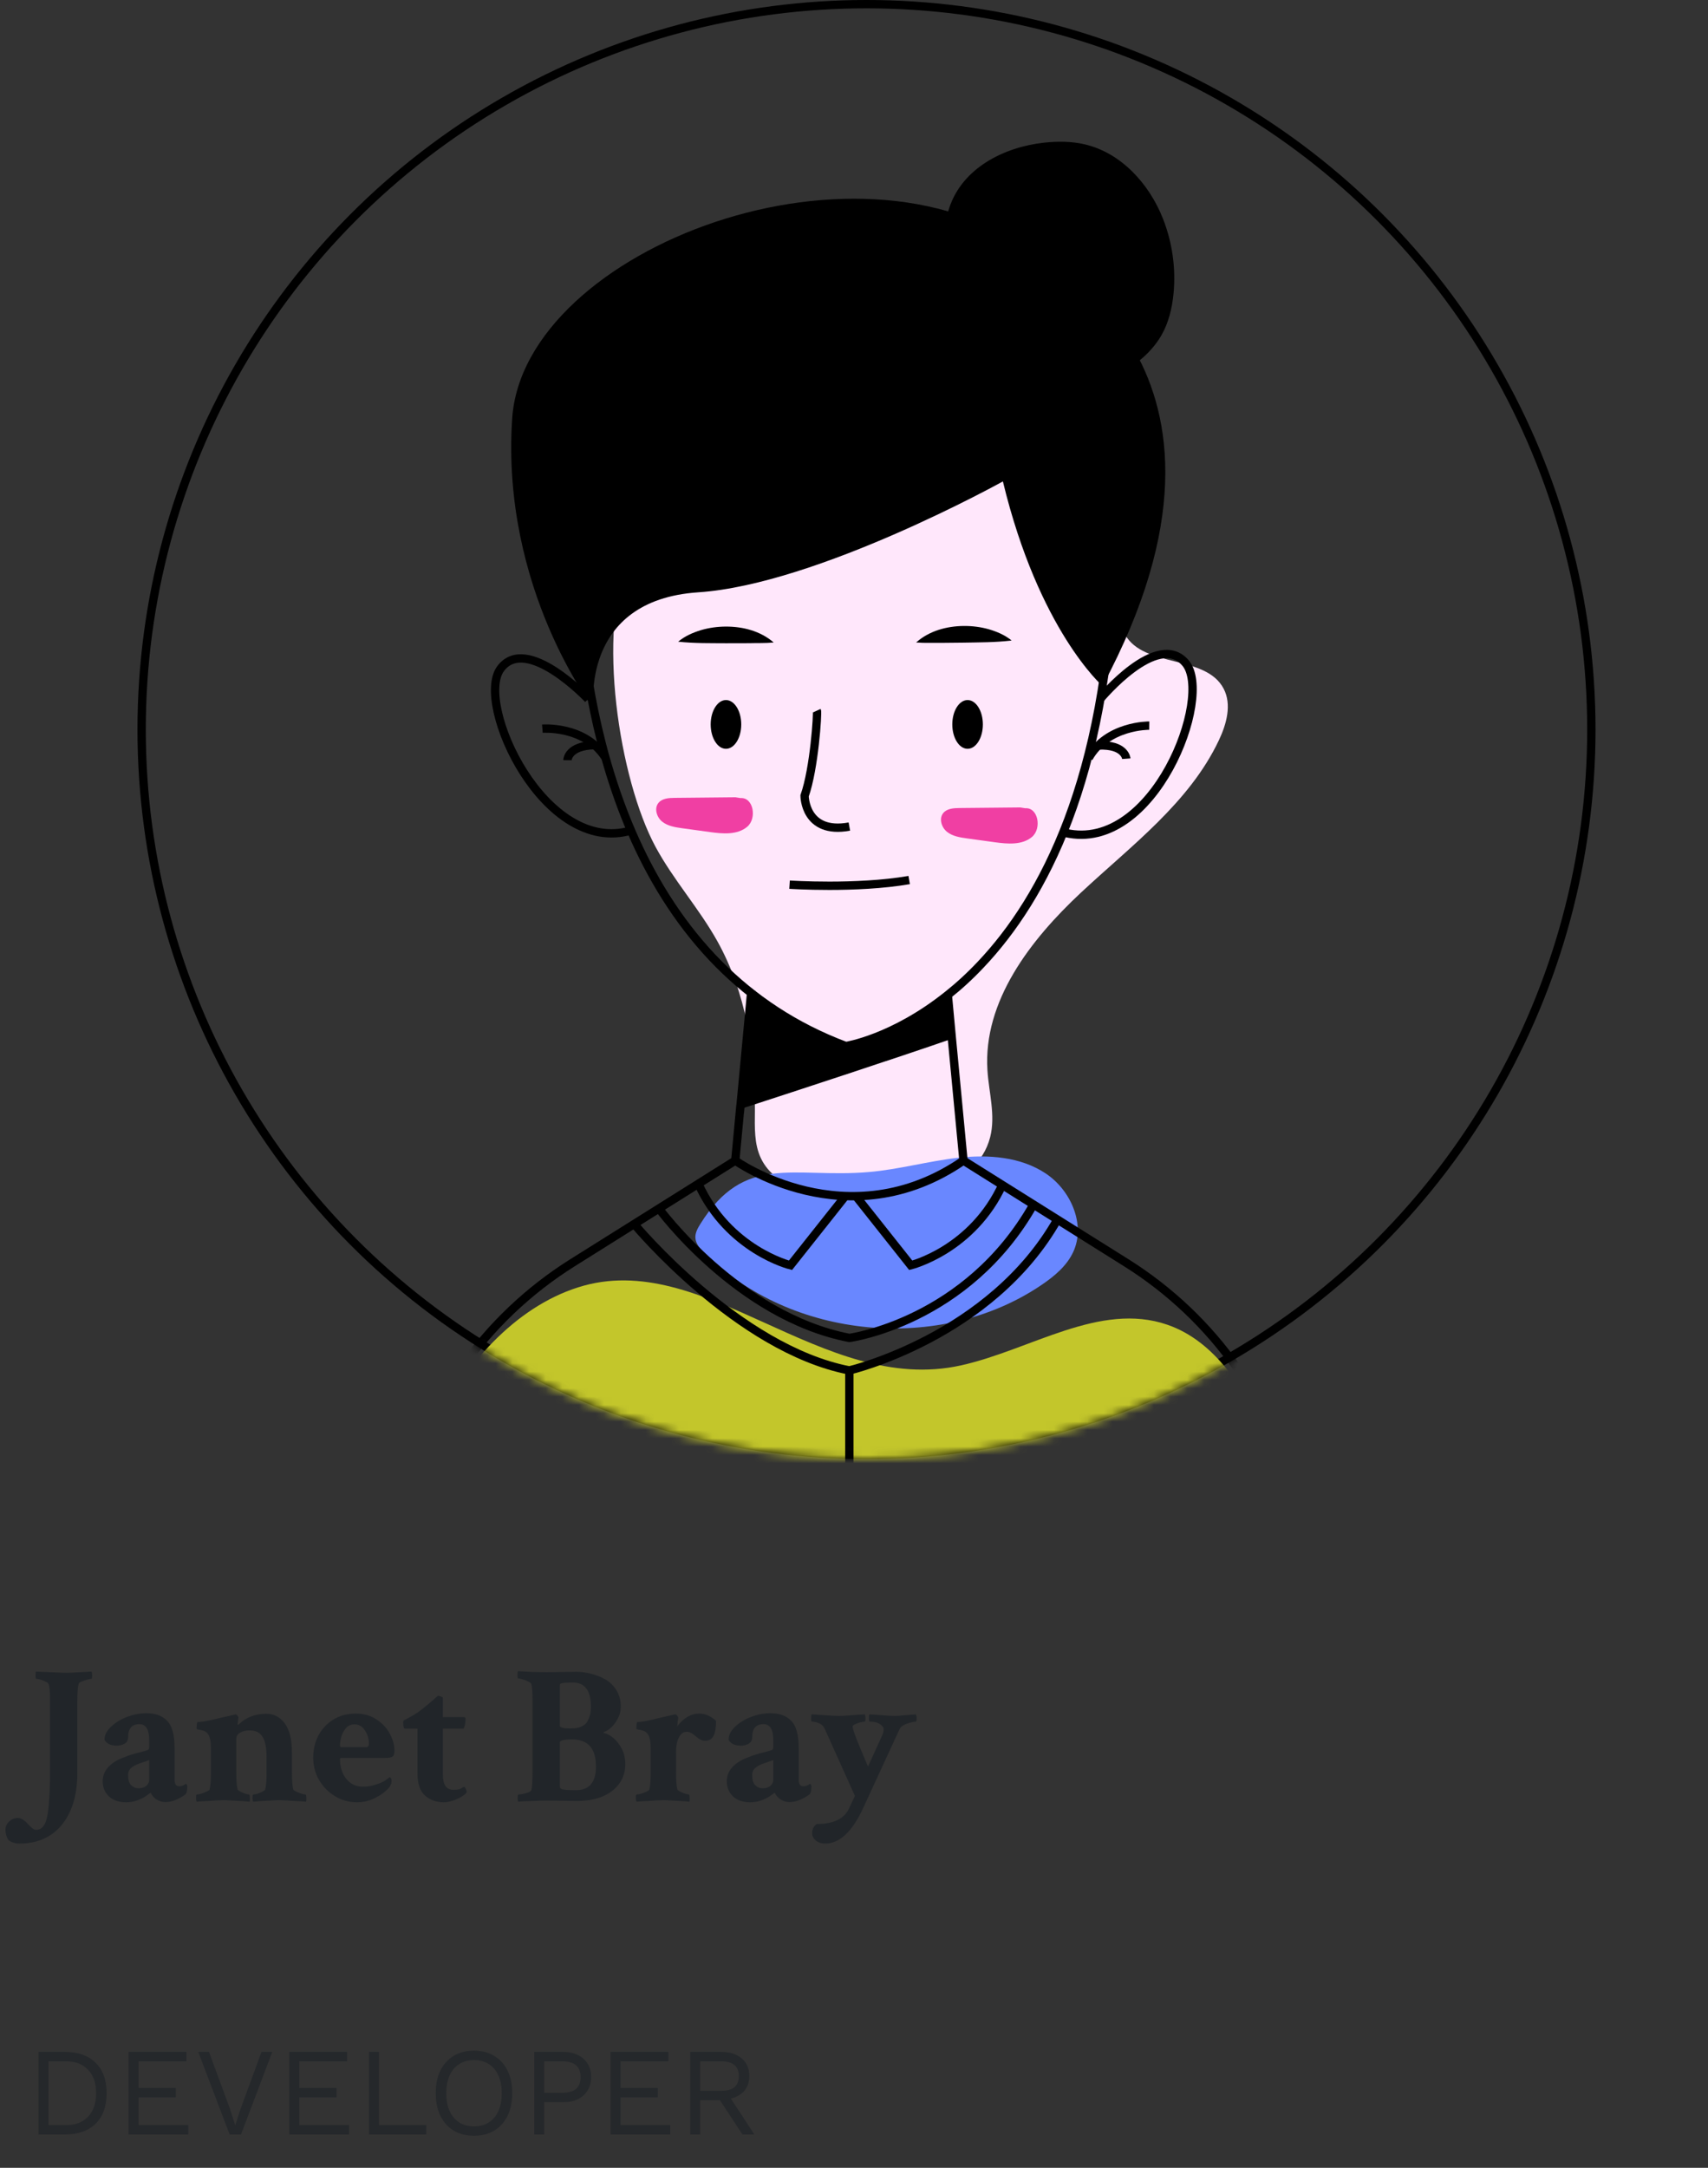 <svg width="205" height="260" viewBox="0 0 205 260" fill="none" xmlns="http://www.w3.org/2000/svg">
<rect x="0" y="0" width="205" height="260" fill="#333333" stroke="none"/>
<circle cx="104" cy="87.5" r="87" stroke="black"/>
<mask id="mask0_6_410" style="mask-type:alpha" maskUnits="userSpaceOnUse" x="16" y="0" width="176" height="175">
<circle cx="104" cy="87.5" r="87.5" fill="#D9D9D9"/>
</mask>
<g mask="url(#mask0_6_410)">
<path d="M78.676 101.562C80.825 105.541 83.908 108.95 86.108 112.901C89.532 119.044 90.667 126.24 90.604 133.273C90.587 135.196 90.503 137.209 91.339 138.942C93.132 142.658 98.044 143.328 102.167 143.507C108.735 143.792 117.221 142.748 118.846 136.378C119.511 133.769 118.686 131.042 118.515 128.356C117.991 120.082 123.658 112.737 129.717 107.08C135.777 101.422 142.753 96.272 146.297 88.777C147.215 86.835 147.863 84.496 146.864 82.595C144.702 78.478 137.309 80.15 135.024 76.099C134.339 74.884 134.313 73.426 134.154 72.04C132.729 59.656 119.233 51.447 106.774 51.844C97.253 52.148 79.779 57.147 75.496 66.808C71.554 75.699 74.326 93.503 78.676 101.562Z" fill="#FFE7FB"/>
<path d="M44.851 196.225C44.728 200.123 45.4 204.653 48.745 206.658C50.426 207.666 52.469 207.813 54.426 207.928C89.956 210.011 125.614 209.903 161.13 207.608C162.105 207.544 163.143 207.456 163.915 206.859C165.517 205.616 165.033 203.117 164.371 201.202C160.944 191.299 156.867 181.621 152.173 172.252C149.414 166.739 145.934 160.888 140.105 158.882C131.995 156.09 123.704 161.909 115.329 163.762C98.665 167.448 84.531 149.583 69.391 154.398C54.124 159.252 45.305 181.828 44.851 196.225Z" fill="#C3C62B"/>
<path d="M84.042 146.823C83.731 147.323 83.429 147.873 83.462 148.46C83.503 149.17 84.017 149.752 84.52 150.255C94.915 160.656 112.858 162.36 125.024 154.1C126.547 153.066 128.03 151.838 128.807 150.169C130.338 146.881 128.533 142.751 125.513 140.742C122.494 138.733 118.628 138.458 115.024 138.858C111.419 139.257 107.898 140.26 104.284 140.57C95.253 141.347 89.385 138.231 84.042 146.823Z" fill="#6987FF"/>
<path d="M88.271 95.622C85.839 95.646 83.409 95.67 80.978 95.694C80.279 95.7 79.487 95.749 79.039 96.286C78.488 96.946 78.814 98.021 79.489 98.554C80.163 99.087 81.059 99.223 81.912 99.34C83.007 99.491 84.103 99.642 85.199 99.793C86.743 100.006 88.495 100.162 89.685 99.156C90.876 98.151 90.429 95.601 88.875 95.719" fill="#F03FA3"/>
<path d="M122.452 96.841C120.021 96.865 117.59 96.889 115.159 96.912C114.461 96.919 113.668 96.969 113.22 97.505C112.669 98.165 112.996 99.239 113.669 99.773C114.344 100.307 115.241 100.443 116.092 100.56C117.188 100.71 118.284 100.861 119.379 101.012C120.924 101.225 122.676 101.382 123.867 100.375C125.057 99.369 124.61 96.819 123.055 96.938" fill="#F03FA3"/>
<path d="M81.397 76.963C82.21 76.281 83.162 75.874 84.129 75.576C85.105 75.289 86.121 75.152 87.138 75.149C89.159 75.147 91.272 75.677 92.862 77.058C91.8 77.16 90.865 77.11 89.918 77.142L87.141 77.149C85.29 77.131 83.463 77.177 81.397 76.963Z" fill="black"/>
<path d="M88.967 86.885C88.967 88.5 88.146 89.809 87.133 89.809C86.12 89.809 85.298 88.5 85.298 86.885C85.298 85.271 86.12 83.962 87.133 83.962C88.146 83.962 88.967 85.271 88.967 86.885Z" fill="black"/>
<path d="M121.42 76.822C119.356 77.062 117.531 77.037 115.678 77.076L112.903 77.104C111.956 77.082 111.019 77.145 109.959 77.055C111.53 75.655 113.637 75.099 115.658 75.077C116.676 75.068 117.692 75.193 118.67 75.468C119.643 75.754 120.6 76.15 121.42 76.822Z" fill="black"/>
<path d="M114.298 86.885C114.298 88.5 115.12 89.809 116.133 89.809C117.146 89.809 117.967 88.5 117.967 86.885C117.967 85.271 117.146 83.962 116.133 83.962C115.12 83.962 114.298 85.271 114.298 86.885Z" fill="black"/>
<path d="M98.047 85.23C98.163 85.481 97.733 92.183 96.569 95.448C96.569 95.448 96.569 100.117 101.943 99.136" stroke="black" stroke-miterlimit="10"/>
<path d="M94.766 106.104C94.766 106.104 102.764 106.643 109.122 105.549" stroke="black" stroke-miterlimit="10"/>
<path d="M43 204.009L48.03 180.879C50.68 168.689 58.13 158.089 68.7 151.458L88.25 139.198L88.83 133.019H88.84L90.15 119.099L90.18 118.799" stroke="black" stroke-miterlimit="10"/>
<path d="M160.89 204.009L155.86 180.879C153.21 168.689 145.76 158.089 135.19 151.458L115.64 139.198L114.25 124.589L113.76 119.328L113.74 119.158" stroke="black" stroke-miterlimit="10"/>
<path d="M69.231 67.679C69.671 68.429 68.671 97.958 86.311 115.679C90.331 119.708 95.32 123.139 101.52 125.458C101.52 125.458 107.18 124.599 113.76 119.328C115.06 118.299 116.39 117.089 117.72 115.679C125.28 107.698 132.82 93.349 133.67 67.679" stroke="black" stroke-miterlimit="10"/>
<path d="M70.594 83.85C70.594 83.85 63.188 76.009 60.078 80.203C56.966 84.399 65.352 102.715 75.79 99.594" stroke="black" stroke-miterlimit="10"/>
<path d="M65.1 87.394C65.1 87.394 70.129 86.991 72.613 90.795" stroke="black" stroke-miterlimit="10"/>
<path d="M68.108 91.172C68.108 91.172 68.122 89.441 71.359 89.37" stroke="black" stroke-miterlimit="10"/>
<path d="M132.038 83.85C132.038 83.85 138.914 75.539 142.294 79.522C145.672 83.504 138.506 102.331 127.886 99.901" stroke="black" stroke-miterlimit="10"/>
<path d="M137.94 87.029C137.94 87.029 132.896 86.957 130.667 90.916" stroke="black" stroke-miterlimit="10"/>
<path d="M135.184 90.996C135.184 90.996 135.057 89.27 131.823 89.412" stroke="black" stroke-miterlimit="10"/>
<path d="M88.247 139.195C88.247 139.195 101.701 148.804 115.639 139.195" stroke="black" stroke-miterlimit="10"/>
<path d="M101.45 143.466L94.876 151.753C94.876 151.753 87.43 149.929 83.815 141.975" stroke="black" stroke-miterlimit="10"/>
<path d="M102.736 143.466L109.309 151.753C109.309 151.753 116.755 149.929 120.37 141.975" stroke="black" stroke-miterlimit="10"/>
<path d="M79.079 144.945C79.079 144.945 88.526 157.868 101.943 160.467C101.943 160.467 116.062 158.579 124.043 144.466" stroke="black" stroke-miterlimit="10"/>
<path d="M76.165 146.864C76.165 146.864 88.526 161.766 101.943 164.364C101.943 164.364 118.931 160.378 126.912 146.265" stroke="black" stroke-miterlimit="10"/>
<path d="M101.943 164.364V204.011" stroke="black" stroke-miterlimit="10"/>
<path d="M120.371 57.74C120.371 57.74 98.101 70.094 83.816 71.04C69.532 71.987 71.259 84.996 71.259 84.996C71.259 84.996 60.1 70.582 61.475 50.175C62.851 29.767 104.097 14.175 124.633 30.913C124.633 30.913 152.982 43.672 132.329 82.276C132.329 82.276 124.693 75.626 120.371 57.74Z" fill="black"/>
<path d="M112.963 29.726C113.101 28.103 113.423 26.496 113.929 24.949C115.496 20.158 120.502 17.635 125.306 17.113C126.929 16.937 128.587 16.94 130.176 17.308C134.559 18.322 137.938 22.05 139.586 26.236C140.71 29.091 141.15 32.214 140.845 35.268C140.673 36.99 140.258 38.712 139.397 40.214C138.71 41.413 137.753 42.445 136.677 43.314C132.835 46.42 126.869 47.508 122.1 46.518C118.923 45.86 116.576 43.886 115.118 41.027C113.351 37.562 112.633 33.597 112.963 29.726Z" fill="black"/>
<path d="M114.251 124.589C108.301 126.658 96.411 130.559 88.841 133.019L90.151 119.099C93.401 121.649 97.161 123.828 101.521 125.458C101.521 125.458 107.181 124.599 113.761 119.328L114.251 124.589Z" fill="black"/>
</g>
<path d="M2.344 221.109C1.812 221.109 1.367 220.969 1.008 220.688C0.773 220.312 0.656 219.906 0.656 219.469C0.656 219.078 0.805 218.742 1.102 218.461C1.398 218.18 1.742 218.039 2.133 218.039C2.508 218.039 2.914 218.281 3.352 218.766C3.773 219.234 4.094 219.469 4.312 219.469C5.016 219.469 5.469 218.922 5.672 217.828C5.781 217.281 5.859 216.594 5.906 215.766C5.969 214.922 6 213.945 6 212.836V203.766C6 202.766 5.938 202.156 5.812 201.938C5.766 201.844 5.641 201.758 5.438 201.68C5.25 201.586 5.055 201.508 4.852 201.445C4.648 201.383 4.484 201.352 4.359 201.352C4.297 201.352 4.266 201.219 4.266 200.953C4.266 200.672 4.281 200.516 4.312 200.484L7.711 200.625C7.867 200.641 8.219 200.633 8.766 200.602C9.312 200.57 10.055 200.531 10.992 200.484C11.039 200.625 11.062 200.766 11.062 200.906C11.062 201.203 11.031 201.352 10.969 201.352C10.875 201.352 10.711 201.383 10.477 201.445C10.242 201.508 10.016 201.586 9.797 201.68C9.594 201.758 9.477 201.836 9.445 201.914C9.336 202.305 9.281 202.969 9.281 203.906V212.648C9.281 214.414 9 215.93 8.438 217.195C7.875 218.461 7.078 219.43 6.047 220.102C5.016 220.773 3.781 221.109 2.344 221.109ZM15.141 216.164C14.281 216.164 13.594 215.93 13.078 215.461C12.578 214.977 12.328 214.375 12.328 213.656C12.328 213.047 12.516 212.516 12.891 212.062C13.281 211.609 13.766 211.25 14.344 210.984C14.562 210.891 14.766 210.812 14.953 210.75C15.141 210.672 15.312 210.602 15.469 210.539C16.062 210.352 16.539 210.219 16.898 210.141C17.258 210.047 17.523 209.969 17.695 209.906C17.836 209.859 17.906 209.742 17.906 209.555V208.711C17.906 207.43 17.516 206.789 16.734 206.789C15.828 206.789 15.375 207.312 15.375 208.359C15.375 208.703 15.234 208.961 14.953 209.133C14.672 209.289 14.359 209.367 14.016 209.367C13.297 209.367 12.805 209.133 12.539 208.664C12.539 208.258 12.68 207.867 12.961 207.492C13.258 207.117 13.641 206.781 14.109 206.484C14.594 206.172 15.133 205.93 15.727 205.758C16.336 205.57 16.945 205.477 17.555 205.477C18.648 205.477 19.484 205.781 20.062 206.391C20.656 206.984 20.953 208.07 20.953 209.648V213.445C20.953 213.977 21.141 214.242 21.516 214.242C21.797 214.242 22.062 214.141 22.312 213.938C22.422 214 22.477 214.117 22.477 214.289C22.477 214.695 22.422 214.984 22.312 215.156C22.094 215.359 21.734 215.578 21.234 215.812C20.75 216.031 20.289 216.141 19.852 216.141C19.477 216.141 19.117 216.031 18.773 215.812C18.43 215.578 18.203 215.312 18.094 215.016C18.078 215.016 17.992 215.07 17.836 215.18C17.68 215.289 17.562 215.375 17.484 215.438C17.172 215.641 16.812 215.812 16.406 215.953C16 216.094 15.578 216.164 15.141 216.164ZM16.617 214.477C17.023 214.477 17.336 214.383 17.555 214.195C17.789 213.992 17.906 213.75 17.906 213.469V211.102L16.688 211.523C16.359 211.633 16.055 211.797 15.773 212.016C15.508 212.234 15.375 212.523 15.375 212.883C15.375 213.445 15.492 213.852 15.727 214.102C15.977 214.352 16.273 214.477 16.617 214.477ZM23.625 216.094C23.562 216.031 23.531 215.867 23.531 215.602C23.531 215.352 23.562 215.227 23.625 215.227C23.75 215.227 23.922 215.195 24.141 215.133C24.375 215.055 24.594 214.969 24.797 214.875C25.016 214.781 25.133 214.703 25.148 214.641C25.258 214.203 25.312 213.609 25.312 212.859V209.648C25.312 208.773 25.172 208.188 24.891 207.891C24.766 207.734 24.594 207.625 24.375 207.562C24.172 207.5 23.992 207.461 23.836 207.445C23.68 207.414 23.602 207.383 23.602 207.352C23.602 206.805 23.641 206.531 23.719 206.531C24.125 206.531 24.703 206.445 25.453 206.273C26.203 206.086 27.055 205.891 28.008 205.688L28.125 205.664C28.141 205.648 28.172 205.641 28.219 205.641L28.266 205.617C28.344 205.617 28.422 205.672 28.5 205.781C28.594 205.875 28.633 205.953 28.617 206.016L28.523 206.742C28.523 206.82 28.531 206.867 28.547 206.883C28.578 206.883 28.633 206.844 28.711 206.766C29.57 205.953 30.656 205.547 31.969 205.547C32.875 205.547 33.609 205.93 34.172 206.695C34.75 207.461 35.039 208.625 35.039 210.188V212.508C35.039 213.539 35.094 214.25 35.203 214.641C35.234 214.703 35.352 214.781 35.555 214.875C35.758 214.969 35.969 215.055 36.188 215.133C36.422 215.195 36.586 215.227 36.68 215.227C36.711 215.227 36.734 215.289 36.75 215.414C36.766 215.539 36.773 215.672 36.773 215.812C36.773 215.953 36.758 216.047 36.727 216.094C36.633 216.094 36.453 216.078 36.188 216.047C35.922 216.031 35.609 216.016 35.25 216C34.906 215.969 34.578 215.945 34.266 215.93C33.953 215.914 33.703 215.906 33.516 215.906C33.266 215.906 32.914 215.922 32.461 215.953C32.023 215.984 31.602 216.008 31.195 216.023C30.789 216.055 30.523 216.078 30.398 216.094C30.336 216.031 30.305 215.867 30.305 215.602C30.305 215.352 30.336 215.227 30.398 215.227C30.523 215.227 30.688 215.195 30.891 215.133C31.109 215.055 31.312 214.969 31.5 214.875C31.703 214.781 31.812 214.703 31.828 214.641C31.938 214.203 31.992 213.609 31.992 212.859V210.75C31.992 209.594 31.828 208.773 31.5 208.289C31.188 207.789 30.68 207.539 29.977 207.539C29.492 207.539 29.102 207.633 28.805 207.82C28.508 207.992 28.359 208.242 28.359 208.57V212.508C28.359 213.539 28.414 214.25 28.523 214.641C28.555 214.703 28.664 214.781 28.852 214.875C29.039 214.969 29.242 215.055 29.461 215.133C29.68 215.195 29.828 215.227 29.906 215.227C29.938 215.227 29.961 215.289 29.977 215.414C29.992 215.539 30 215.672 30 215.812C30 215.953 29.984 216.047 29.953 216.094C29.828 216.078 29.562 216.055 29.156 216.023C28.75 216.008 28.32 215.984 27.867 215.953C27.43 215.922 27.086 215.906 26.836 215.906C26.648 215.906 26.391 215.914 26.062 215.93C25.75 215.945 25.422 215.969 25.078 216C24.734 216.016 24.43 216.031 24.164 216.047C23.898 216.078 23.719 216.094 23.625 216.094ZM42.867 216.164C41.914 216.164 41.031 215.922 40.219 215.438C39.422 214.953 38.781 214.305 38.297 213.492C37.828 212.68 37.594 211.789 37.594 210.82C37.594 209.82 37.805 208.922 38.227 208.125C38.664 207.328 39.266 206.695 40.031 206.227C40.797 205.758 41.68 205.523 42.68 205.523C43.664 205.523 44.5 205.758 45.188 206.227C45.891 206.68 46.422 207.25 46.781 207.938C47.156 208.609 47.344 209.289 47.344 209.977C47.344 210.336 47.266 210.57 47.109 210.68C46.969 210.789 46.68 210.844 46.242 210.844H40.945C40.852 210.844 40.805 210.898 40.805 211.008C40.805 211.57 40.906 212.102 41.109 212.602C41.328 213.102 41.641 213.508 42.047 213.82C42.469 214.133 42.977 214.289 43.57 214.289C44.102 214.289 44.594 214.211 45.047 214.055C45.359 213.961 45.602 213.875 45.773 213.797C45.945 213.719 46.102 213.633 46.242 213.539C46.398 213.43 46.578 213.297 46.781 213.141C46.922 213.203 46.992 213.352 46.992 213.586C46.992 213.789 46.961 213.945 46.898 214.055C46.805 214.305 46.555 214.594 46.148 214.922C45.758 215.25 45.273 215.539 44.695 215.789C44.133 216.039 43.523 216.164 42.867 216.164ZM40.969 209.555H43.945C44.164 209.555 44.273 209.406 44.273 209.109C44.273 208.516 44.109 207.984 43.781 207.516C43.469 207.047 43.062 206.812 42.562 206.812C42.109 206.812 41.75 206.977 41.484 207.305C41.234 207.617 41.055 207.969 40.945 208.359C40.852 208.75 40.805 209.07 40.805 209.32C40.805 209.477 40.859 209.555 40.969 209.555ZM53.25 216.164C52.391 216.164 51.648 215.898 51.023 215.367C50.414 214.82 50.109 213.945 50.109 212.742V207.328H48.586C48.461 207.328 48.398 207.086 48.398 206.602C48.398 206.492 48.414 206.406 48.445 206.344C48.883 206.125 49.273 205.914 49.617 205.711C49.977 205.492 50.289 205.281 50.555 205.078C51.242 204.531 51.742 204.117 52.055 203.836C52.367 203.555 52.531 203.406 52.547 203.391C52.672 203.391 52.805 203.422 52.945 203.484C53.086 203.531 53.156 203.586 53.156 203.648V205.945H55.688C55.812 205.945 55.875 206.023 55.875 206.18C55.875 206.648 55.797 207.031 55.641 207.328H53.156V212.883C53.156 214.07 53.578 214.664 54.422 214.664C54.859 214.664 55.164 214.609 55.336 214.5C55.523 214.375 55.648 214.312 55.711 214.312C55.773 214.312 55.836 214.391 55.898 214.547C55.977 214.703 56.016 214.82 56.016 214.898C56.016 215.023 55.859 215.188 55.547 215.391C55.25 215.594 54.883 215.773 54.445 215.93C54.023 216.086 53.625 216.164 53.25 216.164ZM62.227 216.094C62.164 216.031 62.133 215.898 62.133 215.695C62.133 215.383 62.164 215.227 62.227 215.227C62.352 215.227 62.531 215.203 62.766 215.156C63 215.109 63.219 215.047 63.422 214.969C63.625 214.875 63.742 214.789 63.773 214.711C63.867 214.352 63.914 213.664 63.914 212.648V203.789C63.914 202.914 63.867 202.305 63.773 201.961C63.742 201.867 63.617 201.773 63.398 201.68C63.195 201.57 62.977 201.484 62.742 201.422C62.508 201.344 62.328 201.305 62.203 201.305C62.141 201.305 62.109 201.164 62.109 200.883C62.109 200.633 62.133 200.484 62.18 200.438C62.805 200.469 63.398 200.5 63.961 200.531C64.539 200.547 65.094 200.555 65.625 200.555L69.164 200.508C69.742 200.508 70.328 200.586 70.922 200.742C71.516 200.883 72.094 201.109 72.656 201.422C73.203 201.734 73.648 202.172 73.992 202.734C74.336 203.297 74.508 203.945 74.508 204.68C74.508 205.211 74.391 205.688 74.156 206.109C73.938 206.531 73.68 206.883 73.383 207.164C73.086 207.43 72.812 207.609 72.562 207.703C72.438 207.75 72.398 207.797 72.445 207.844C72.82 207.906 73.203 208.102 73.594 208.43C74 208.758 74.344 209.195 74.625 209.742C74.906 210.273 75.047 210.898 75.047 211.617C75.047 212.508 74.797 213.289 74.297 213.961C73.797 214.633 73.102 215.148 72.211 215.508C71.32 215.852 70.281 216.016 69.094 216L65.648 215.953C65.18 215.953 64.656 215.969 64.078 216C63.516 216.016 63.062 216.031 62.719 216.047L62.227 216.094ZM68.414 207.305C69.023 207.305 69.469 207.234 69.75 207.094C70 206.969 70.18 206.852 70.289 206.742C70.414 206.633 70.547 206.406 70.688 206.062C70.844 205.703 70.922 205.25 70.922 204.703C70.922 202.766 70.203 201.797 68.766 201.797C68.047 201.797 67.594 201.828 67.406 201.891C67.266 201.906 67.195 202 67.195 202.172V206.977C67.195 207.195 67.602 207.305 68.414 207.305ZM69.117 214.711C70.727 214.711 71.531 213.766 71.531 211.875C71.531 209.703 70.57 208.617 68.648 208.617C68.164 208.617 67.766 208.656 67.453 208.734C67.281 208.812 67.195 208.883 67.195 208.945V214.219C67.195 214.375 67.25 214.484 67.359 214.547C67.516 214.656 68.102 214.711 69.117 214.711ZM76.406 216.094C76.344 216.031 76.312 215.867 76.312 215.602C76.312 215.352 76.344 215.227 76.406 215.227C76.531 215.227 76.711 215.195 76.945 215.133C77.18 215.055 77.398 214.969 77.602 214.875C77.805 214.781 77.914 214.703 77.93 214.641C78.039 214.203 78.094 213.609 78.094 212.859V209.648C78.094 208.773 77.953 208.188 77.672 207.891C77.547 207.734 77.375 207.625 77.156 207.562C76.953 207.5 76.773 207.461 76.617 207.445C76.461 207.414 76.383 207.383 76.383 207.352C76.383 206.805 76.422 206.531 76.5 206.531C76.906 206.531 77.469 206.445 78.188 206.273C78.922 206.086 79.695 205.906 80.508 205.734L81.047 205.617C81.125 205.617 81.203 205.672 81.281 205.781C81.359 205.875 81.398 205.953 81.398 206.016C81.383 206.109 81.359 206.297 81.328 206.578C81.312 206.859 81.297 207.016 81.281 207.047C82.062 206.031 82.945 205.523 83.93 205.523C84.633 205.523 85.305 205.812 85.945 206.391C85.945 207.203 85.844 207.805 85.641 208.195C85.453 208.586 85.102 208.781 84.586 208.781C84.273 208.781 83.914 208.602 83.508 208.242C83.102 207.883 82.742 207.703 82.43 207.703C82.117 207.703 81.867 207.828 81.68 208.078C81.492 208.312 81.352 208.617 81.258 208.992C81.18 209.367 81.141 209.758 81.141 210.164V212.531C81.141 213.547 81.195 214.25 81.305 214.641C81.336 214.703 81.445 214.781 81.633 214.875C81.82 214.969 82.023 215.055 82.242 215.133C82.461 215.195 82.609 215.227 82.688 215.227C82.719 215.227 82.742 215.289 82.758 215.414C82.773 215.539 82.781 215.672 82.781 215.812C82.781 215.953 82.766 216.047 82.734 216.094C82.609 216.078 82.344 216.055 81.938 216.023C81.531 216.008 81.102 215.984 80.648 215.953C80.211 215.922 79.867 215.906 79.617 215.906C79.43 215.906 79.172 215.914 78.844 215.93C78.531 215.945 78.203 215.969 77.859 216C77.516 216.016 77.211 216.031 76.945 216.047C76.68 216.078 76.5 216.094 76.406 216.094ZM90.047 216.164C89.188 216.164 88.5 215.93 87.984 215.461C87.484 214.977 87.234 214.375 87.234 213.656C87.234 213.047 87.422 212.516 87.797 212.062C88.188 211.609 88.672 211.25 89.25 210.984C89.469 210.891 89.672 210.812 89.859 210.75C90.047 210.672 90.219 210.602 90.375 210.539C90.969 210.352 91.445 210.219 91.805 210.141C92.164 210.047 92.43 209.969 92.602 209.906C92.742 209.859 92.812 209.742 92.812 209.555V208.711C92.812 207.43 92.422 206.789 91.641 206.789C90.734 206.789 90.281 207.312 90.281 208.359C90.281 208.703 90.141 208.961 89.859 209.133C89.578 209.289 89.266 209.367 88.922 209.367C88.203 209.367 87.711 209.133 87.445 208.664C87.445 208.258 87.586 207.867 87.867 207.492C88.164 207.117 88.547 206.781 89.016 206.484C89.5 206.172 90.039 205.93 90.633 205.758C91.242 205.57 91.852 205.477 92.461 205.477C93.555 205.477 94.391 205.781 94.969 206.391C95.562 206.984 95.859 208.07 95.859 209.648V213.445C95.859 213.977 96.047 214.242 96.422 214.242C96.703 214.242 96.969 214.141 97.219 213.938C97.328 214 97.383 214.117 97.383 214.289C97.383 214.695 97.328 214.984 97.219 215.156C97 215.359 96.641 215.578 96.141 215.812C95.656 216.031 95.195 216.141 94.758 216.141C94.383 216.141 94.023 216.031 93.68 215.812C93.336 215.578 93.109 215.312 93 215.016C92.984 215.016 92.898 215.07 92.742 215.18C92.586 215.289 92.469 215.375 92.391 215.438C92.078 215.641 91.719 215.812 91.312 215.953C90.906 216.094 90.484 216.164 90.047 216.164ZM91.523 214.477C91.93 214.477 92.242 214.383 92.461 214.195C92.695 213.992 92.812 213.75 92.812 213.469V211.102L91.594 211.523C91.266 211.633 90.961 211.797 90.68 212.016C90.414 212.234 90.281 212.523 90.281 212.883C90.281 213.445 90.398 213.852 90.633 214.102C90.883 214.352 91.18 214.477 91.523 214.477ZM99.047 221.109C98.578 221.109 98.195 220.984 97.898 220.734C97.617 220.484 97.477 220.195 97.477 219.867C97.477 219.398 97.656 219.031 98.016 218.766C100.016 218.766 101.305 218.156 101.883 216.938L102.609 215.391L99 207.375C98.844 207.031 98.602 206.797 98.273 206.672C97.961 206.547 97.688 206.484 97.453 206.484C97.391 206.484 97.359 206.367 97.359 206.133C97.359 205.82 97.375 205.648 97.406 205.617C97.469 205.617 97.617 205.625 97.852 205.641C98.102 205.656 98.445 205.68 98.883 205.711C99.32 205.742 99.688 205.766 99.984 205.781C100.297 205.797 100.547 205.805 100.734 205.805C100.969 205.805 101.305 205.789 101.742 205.758C102.18 205.727 102.602 205.695 103.008 205.664C103.43 205.633 103.695 205.617 103.805 205.617C103.852 205.758 103.875 205.922 103.875 206.109C103.875 206.359 103.844 206.484 103.781 206.484C103.656 206.484 103.477 206.516 103.242 206.578C103.008 206.641 102.797 206.719 102.609 206.812C102.422 206.891 102.328 206.984 102.328 207.094C102.359 207.328 102.523 207.836 102.82 208.617C103.133 209.398 103.586 210.484 104.18 211.875C104.711 210.719 105.117 209.828 105.398 209.203C105.695 208.562 105.867 208.188 105.914 208.078C106.008 207.859 106.055 207.625 106.055 207.375C106.055 207.172 105.906 206.977 105.609 206.789C105.312 206.586 104.906 206.484 104.391 206.484C104.328 206.484 104.297 206.344 104.297 206.062C104.297 205.953 104.297 205.867 104.297 205.805C104.312 205.727 104.328 205.664 104.344 205.617C104.469 205.617 104.727 205.633 105.117 205.664C105.523 205.695 105.945 205.727 106.383 205.758C106.82 205.789 107.164 205.805 107.414 205.805C107.586 205.805 107.781 205.797 108 205.781C108.219 205.75 108.461 205.727 108.727 205.711L109.922 205.617C109.984 205.727 110.016 205.859 110.016 206.016C110.016 206.328 109.984 206.484 109.922 206.484C109.766 206.484 109.547 206.523 109.266 206.602C109 206.664 108.734 206.766 108.469 206.906C108.219 207.031 108.047 207.203 107.953 207.422L103.594 216.867C102.281 219.695 100.766 221.109 99.047 221.109Z" fill="#212529"/>
<path d="M7.815 246.1C9.365 246.1 10.58 246.53 11.46 247.39C12.35 248.24 12.795 249.46 12.795 251.05C12.795 252.64 12.35 253.865 11.46 254.725C10.58 255.575 9.365 256 7.815 256H4.62V246.1H7.815ZM7.935 254.875C9.065 254.875 9.945 254.54 10.575 253.87C11.215 253.19 11.535 252.25 11.535 251.05C11.535 249.85 11.215 248.915 10.575 248.245C9.945 247.565 9.065 247.225 7.935 247.225H5.82V254.875H7.935ZM15.431 256V246.1H22.375V247.225H16.631V250.42H21.101V251.545H16.631V254.875H22.601V256H15.431ZM32.676 246.1L28.926 256H27.561L23.796 246.1H25.086L27.606 252.94L28.236 254.905L28.866 252.955L31.386 246.1H32.676ZM34.722 256V246.1H41.667V247.225H35.922V250.42H40.392V251.545H35.922V254.875H41.892V256H34.722ZM45.488 254.875H51.158V256H44.288V246.1H45.488V254.875ZM56.891 245.95C57.831 245.95 58.641 246.16 59.321 246.58C60.011 246.99 60.541 247.575 60.911 248.335C61.291 249.095 61.481 250 61.481 251.05C61.481 252.1 61.291 253.005 60.911 253.765C60.541 254.525 60.011 255.115 59.321 255.535C58.641 255.945 57.831 256.15 56.891 256.15C55.951 256.15 55.136 255.945 54.446 255.535C53.766 255.115 53.236 254.525 52.856 253.765C52.486 253.005 52.301 252.1 52.301 251.05C52.301 250 52.486 249.095 52.856 248.335C53.236 247.575 53.766 246.99 54.446 246.58C55.136 246.16 55.951 245.95 56.891 245.95ZM56.891 247.075C56.211 247.075 55.621 247.235 55.121 247.555C54.621 247.865 54.236 248.32 53.966 248.92C53.696 249.51 53.561 250.22 53.561 251.05C53.561 251.88 53.696 252.595 53.966 253.195C54.236 253.785 54.621 254.24 55.121 254.56C55.621 254.87 56.211 255.025 56.891 255.025C57.581 255.025 58.171 254.87 58.661 254.56C59.161 254.24 59.546 253.785 59.816 253.195C60.086 252.595 60.221 251.88 60.221 251.05C60.221 250.22 60.086 249.51 59.816 248.92C59.546 248.32 59.161 247.865 58.661 247.555C58.171 247.235 57.581 247.075 56.891 247.075ZM67.617 246.1C68.287 246.1 68.867 246.225 69.357 246.475C69.857 246.715 70.247 247.06 70.527 247.51C70.807 247.96 70.947 248.495 70.947 249.115C70.947 249.735 70.807 250.27 70.527 250.72C70.247 251.17 69.857 251.52 69.357 251.77C68.867 252.01 68.287 252.13 67.617 252.13H65.322V256H64.122V246.1H67.617ZM67.437 251.005C68.217 251.005 68.787 250.845 69.147 250.525C69.507 250.195 69.687 249.725 69.687 249.115C69.687 248.495 69.507 248.025 69.147 247.705C68.787 247.385 68.217 247.225 67.437 247.225H65.322V251.005H67.437ZM73.277 256V246.1H80.222V247.225H74.477V250.42H78.947V251.545H74.477V254.875H80.447V256H73.277ZM86.593 246.1C87.603 246.1 88.413 246.36 89.023 246.88C89.633 247.4 89.938 248.105 89.938 248.995C89.938 249.885 89.628 250.58 89.008 251.08C88.398 251.57 87.588 251.815 86.578 251.815L86.473 251.89H84.043V256H82.843V246.1H86.593ZM86.578 250.765C87.288 250.765 87.813 250.62 88.153 250.33C88.503 250.03 88.678 249.585 88.678 248.995C88.678 248.405 88.503 247.965 88.153 247.675C87.813 247.375 87.288 247.225 86.578 247.225H84.043V250.765H86.578ZM87.268 251.005L90.538 256H89.113L86.263 251.665L87.268 251.005Z" fill="#212529" fill-opacity="0.75"/>
</svg>
